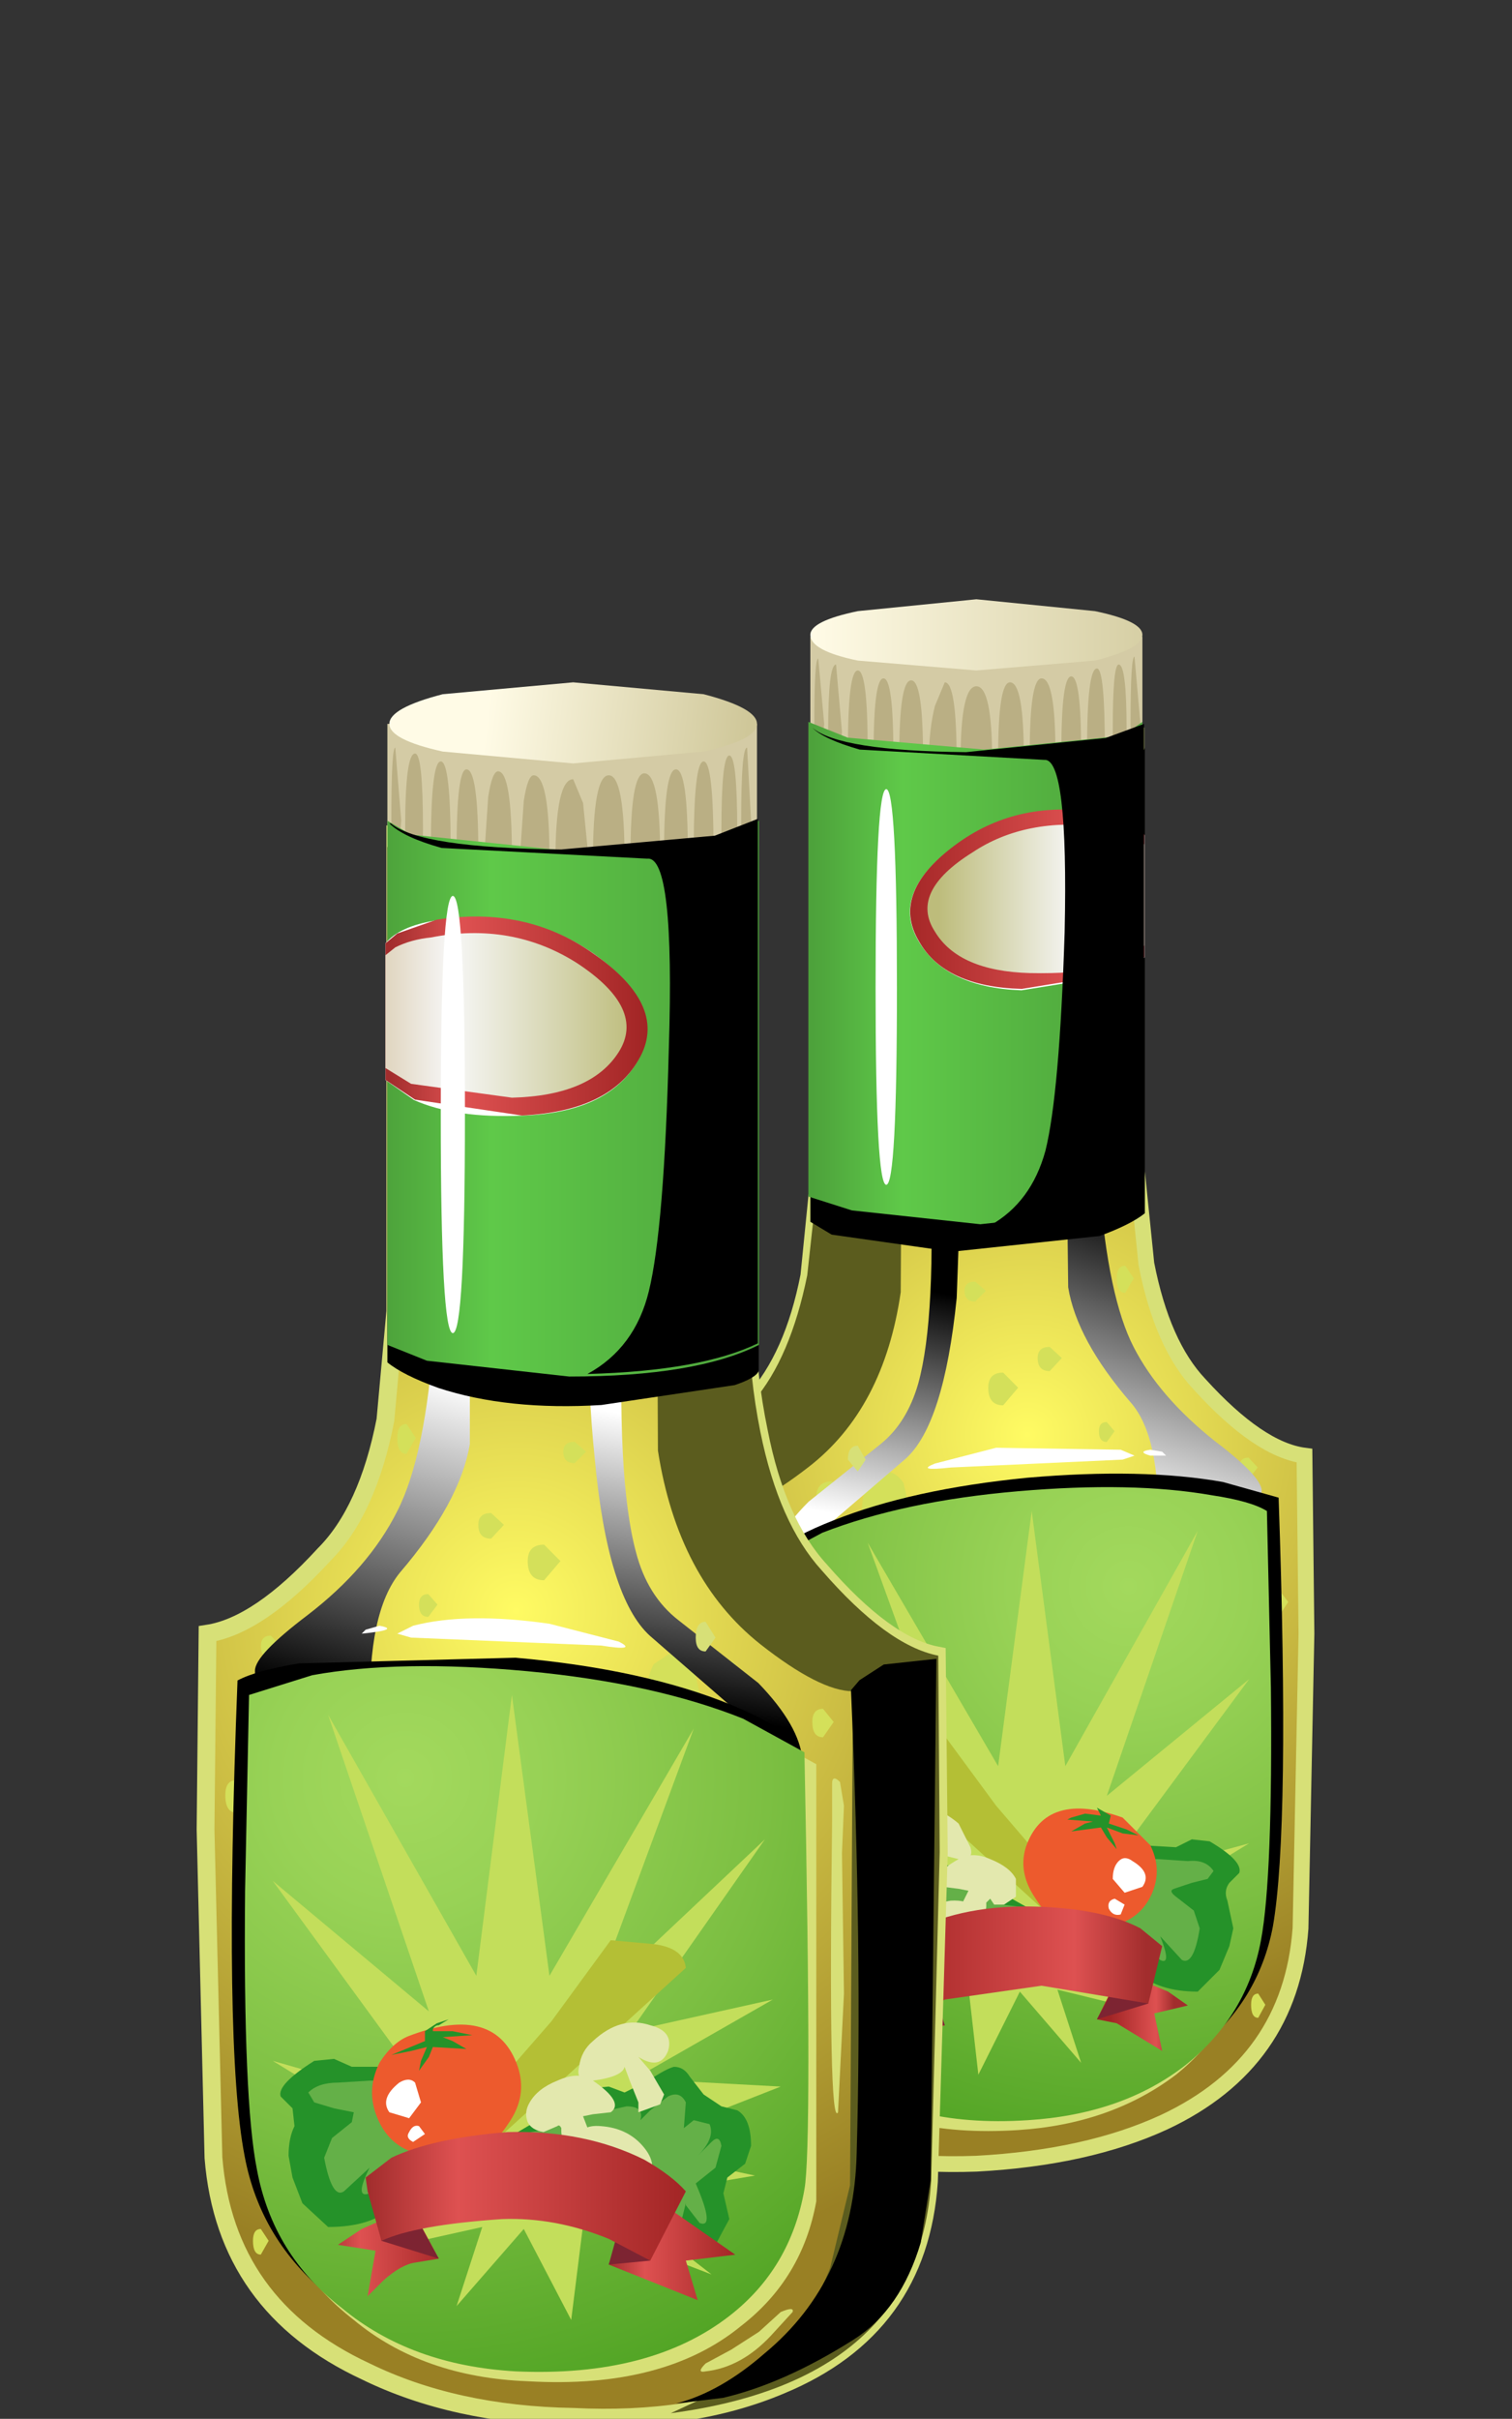 <?xml version="1.0" encoding="UTF-8" standalone="no"?>
<svg xmlns:xlink="http://www.w3.org/1999/xlink" height="61.15px" width="38.25px" xmlns="http://www.w3.org/2000/svg">
  <rect width="100%" height="100%" fill="#333333" stroke="none"/>
  <g transform="matrix(1.0, 0.0, 0.0, 1.0, 0.0, 0.0)">
    <use height="50.1" transform="matrix(0.72, 0.0, 0.0, 0.72, 16.35, 18.6)" width="23.2" xlink:href="#sprite0"/>
    <use height="1.15" transform="matrix(0.72, 0.0, 0.0, 0.72, 25.0, 34.7)" width="1.05" xlink:href="#sprite1"/>
    <use height="0.85" transform="matrix(0.72, 0.0, 0.0, 0.72, 26.25, 34.05)" width="0.85" xlink:href="#sprite2"/>
    <use height="0.7" transform="matrix(0.72, 0.0, 0.0, 0.72, 24.4, 32.4)" width="0.75" xlink:href="#sprite3"/>
    <use height="0.95" transform="matrix(0.72, 0.0, 0.0, 0.72, 21.2, 32.55)" width="0.8" xlink:href="#sprite4"/>
    <use height="0.75" transform="matrix(0.72, 0.0, 0.0, 0.72, 20.6, 33.7)" width="0.65" xlink:href="#sprite5"/>
    <use height="0.7" transform="matrix(0.72, 0.0, 0.0, 0.72, 27.8, 35.95)" width="0.55" xlink:href="#sprite6"/>
    <use height="0.95" transform="matrix(0.72, 0.0, 0.0, 0.72, 28.25, 32.0)" width="0.6" xlink:href="#sprite7"/>
    <use height="0.75" transform="matrix(0.72, 0.0, 0.0, 0.72, 31.35, 36.85)" width="0.65" xlink:href="#sprite8"/>
    <use height="0.9" transform="matrix(0.72, 0.0, 0.0, 0.72, 18.75, 38.55)" width="0.7" xlink:href="#sprite9"/>
    <use height="0.9" transform="matrix(0.72, 0.0, 0.0, 0.72, 17.25, 41.0)" width="0.5" xlink:href="#sprite10"/>
    <use height="0.6" transform="matrix(0.72, 0.0, 0.0, 0.72, 16.75, 39.55)" width="0.25" xlink:href="#sprite11"/>
    <use height="0.9" transform="matrix(0.72, 0.0, 0.0, 0.72, 16.85, 46.05)" width="0.4" xlink:href="#sprite12"/>
    <use height="1.15" transform="matrix(0.72, 0.0, 0.0, 0.72, 17.35, 48.5)" width="0.55" xlink:href="#sprite13"/>
    <use height="0.85" transform="matrix(0.72, 0.0, 0.0, 0.72, 31.65, 50.4)" width="0.5" xlink:href="#sprite14"/>
    <use height="1.05" transform="matrix(0.72, 0.0, 0.0, 0.72, 32.05, 40.15)" width="0.75" xlink:href="#sprite15"/>
    <use height="2.9" transform="matrix(0.72, 0.0, 0.0, 0.72, 21.8, 37.2)" width="1.7" xlink:href="#sprite16"/>
    <use height="1.25" transform="matrix(0.72, 0.0, 0.0, 0.72, 20.65, 37.45)" width="1.1" xlink:href="#sprite17"/>
    <use height="36.5" transform="matrix(1.0, 0.0, 0.0, 1.0, 16.15, 18.4)" width="17.1" xlink:href="#shape3"/>
    <use height="49.7" transform="matrix(0.72, 0.0, 0.0, 0.72, 16.35, 18.8)" width="9.05" xlink:href="#sprite18"/>
    <use height="16.0" transform="matrix(1.0, 0.0, 0.0, 1.0, 19.1, 37.85)" width="12.8" xlink:href="#shape5"/>
    <use height="17.5" transform="matrix(0.72, 0.0, 0.0, 0.72, 26.986, 28.15)" width="6.85" xlink:href="#sprite20"/>
    <use height="16.3" transform="matrix(0.72, 0.0, 0.0, 0.72, 19.45, 29.25)" width="6.75" xlink:href="#sprite21"/>
    <use height="22.35" transform="matrix(0.72, 0.0, 0.0, 0.72, 19.564, 37.25)" width="17.9" xlink:href="#sprite22"/>
    <use height="17.05" transform="matrix(1.0, 0.0, 0.0, 1.0, 19.35, 36.55)" width="12.8" xlink:href="#shape9"/>
    <use height="23.65" transform="matrix(0.72, 0.0, 0.0, 0.72, 16.4, 37.364)" width="8.25" xlink:href="#sprite23"/>
    <use height="38.5" transform="matrix(1.0, 0.0, 0.0, 1.0, 18.5, 15.15)" width="13.1" xlink:href="#shape11"/>
    <use height="17.75" transform="matrix(0.72, 0.0, 0.0, 0.72, 20.5, 18.9)" width="11.75" xlink:href="#sprite24"/>
    <use height="12.7" transform="matrix(1.0, 0.0, 0.0, 1.0, 20.45, 18.25)" width="8.45" xlink:href="#shape13"/>
    <use height="6.3" transform="matrix(0.72, 0.0, 0.0, 0.72, 23.014, 20.5)" width="8.25" xlink:href="#sprite25"/>
    <use height="4.55" transform="matrix(1.0, 0.0, 0.0, 1.0, 22.95, 20.45)" width="6.0" xlink:href="#shape15"/>
    <use height="13.9" transform="matrix(0.72, 0.0, 0.0, 0.72, 22.15, 19.95)" width="0.75" xlink:href="#sprite26"/>
    <use height="17.6" transform="matrix(0.72, 0.0, 0.0, 0.72, 20.55, 18.3)" width="11.65" xlink:href="#sprite27"/>
    <use height="55.6" transform="matrix(0.72, 0.0, 0.0, 0.72, 5.2, 21.1)" width="25.75" xlink:href="#sprite29"/>
    <use height="1.25" transform="matrix(0.72, 0.0, 0.0, 0.72, 13.35, 39.05)" width="1.15" xlink:href="#sprite30"/>
    <use height="0.9" transform="matrix(0.72, 0.0, 0.0, 0.72, 12.1, 38.25)" width="0.9" xlink:href="#sprite31"/>
    <use height="0.75" transform="matrix(0.72, 0.0, 0.0, 0.72, 14.25, 36.45)" width="0.8" xlink:href="#sprite32"/>
    <use height="1.1" transform="matrix(0.72, 0.0, 0.0, 0.72, 17.8, 36.5)" width="0.85" xlink:href="#sprite33"/>
    <use height="0.8" transform="matrix(0.72, 0.0, 0.0, 0.72, 18.5, 37.8)" width="0.75" xlink:href="#sprite34"/>
    <use height="0.8" transform="matrix(0.72, 0.0, 0.0, 0.72, 10.6, 40.3)" width="0.65" xlink:href="#sprite35"/>
    <use height="1.05" transform="matrix(0.72, 0.0, 0.0, 0.72, 10.05, 36.0)" width="0.65" xlink:href="#sprite36"/>
    <use height="0.8" transform="matrix(0.72, 0.0, 0.0, 0.72, 6.6, 41.35)" width="0.7" xlink:href="#sprite37"/>
    <use height="1.0" transform="matrix(0.72, 0.0, 0.0, 0.72, 20.55, 43.2)" width="0.75" xlink:href="#sprite38"/>
    <use height="0.95" transform="matrix(0.72, 0.0, 0.0, 0.72, 22.4, 46.0)" width="0.5" xlink:href="#sprite39"/>
    <use height="0.65" transform="matrix(0.72, 0.0, 0.0, 0.72, 23.1, 44.3)" width="0.3" xlink:href="#sprite40"/>
    <use height="1.05" transform="matrix(0.72, 0.0, 0.0, 0.72, 22.9, 51.5)" width="0.45" xlink:href="#sprite41"/>
    <use height="1.25" transform="matrix(0.72, 0.0, 0.0, 0.72, 22.25, 54.25)" width="0.65" xlink:href="#sprite42"/>
    <use height="0.9" transform="matrix(0.72, 0.0, 0.0, 0.72, 6.4, 56.35)" width="0.55" xlink:href="#sprite43"/>
    <use height="1.15" transform="matrix(0.72, 0.0, 0.0, 0.72, 5.7, 45.0)" width="0.8" xlink:href="#sprite44"/>
    <use height="3.2" transform="matrix(0.72, 0.0, 0.0, 0.72, 16.35, 41.75)" width="1.9" xlink:href="#sprite45"/>
    <use height="1.4" transform="matrix(0.72, 0.0, 0.0, 0.72, 18.1, 42.0)" width="1.2" xlink:href="#sprite46"/>
    <use height="40.4" transform="matrix(1.0, 0.0, 0.0, 1.0, 5.0, 20.9)" width="18.95" xlink:href="#shape20"/>
    <use height="55.15" transform="matrix(0.72, 0.0, 0.0, 0.72, 16.572, 21.3)" width="10.0" xlink:href="#sprite47"/>
    <use height="17.8" transform="matrix(1.0, 0.0, 0.0, 1.0, 6.5, 42.4)" width="14.2" xlink:href="#shape22"/>
    <use height="19.45" transform="matrix(0.72, 0.0, 0.0, 0.72, 6.45, 31.65)" width="7.55" xlink:href="#sprite49"/>
    <use height="18.05" transform="matrix(0.72, 0.0, 0.0, 0.72, 14.9, 32.9)" width="7.5" xlink:href="#sprite50"/>
    <use height="24.75" transform="matrix(0.72, 0.0, 0.0, 0.72, 5.864, 41.8)" width="19.85" xlink:href="#sprite51"/>
    <use height="18.95" transform="matrix(1.0, 0.0, 0.0, 1.0, 6.2, 41.0)" width="14.25" xlink:href="#shape26"/>
    <use height="26.2" transform="matrix(0.72, 0.0, 0.0, 0.72, 17.1, 41.9)" width="9.15" xlink:href="#sprite52"/>
    <use height="42.7" transform="matrix(1.0, 0.0, 0.0, 1.0, 6.9, 17.25)" width="14.45" xlink:href="#shape28"/>
    <use height="19.65" transform="matrix(0.72, 0.0, 0.0, 0.72, 9.8, 21.4)" width="13.05" xlink:href="#sprite53"/>
    <use height="14.05" transform="matrix(1.0, 0.0, 0.0, 1.0, 9.8, 20.75)" width="9.4" xlink:href="#shape30"/>
    <use height="6.95" transform="matrix(0.72, 0.0, 0.0, 0.72, 9.75, 23.2)" width="9.15" xlink:href="#sprite54"/>
    <use height="5.05" transform="matrix(1.0, 0.0, 0.0, 1.0, 9.75, 23.15)" width="6.65" xlink:href="#shape32"/>
    <use height="15.35" transform="matrix(0.72, 0.0, 0.0, 0.72, 11.15, 22.65)" width="0.85" xlink:href="#sprite55"/>
    <use height="19.5" transform="matrix(0.72, 0.0, 0.0, 0.72, 9.85, 20.7)" width="12.95" xlink:href="#sprite56"/>
  </g>
  <defs>
    <g id="sprite0" transform="matrix(1.0, 0.0, 0.0, 1.0, 0.0, 0.0)">
      <use height="50.1" transform="matrix(1.0, 0.0, 0.0, 1.0, 0.0, 0.0)" width="23.2" xlink:href="#shape0"/>
    </g>
    <g id="shape0" transform="matrix(1.0, 0.0, 0.0, 1.0, 0.0, 0.0)">
      <path d="M6.05 15.45 L6.05 0.35 17.2 0.0 17.2 15.1 Q17.2 16.8 17.55 18.55 18.15 21.4 19.45 22.8 21.55 25.05 23.15 25.25 L23.2 31.5 22.95 41.9 Q22.65 46.6 18.2 48.7 15.5 49.95 11.6 50.1 7.8 50.25 5.05 49.1 0.6 47.25 0.25 42.6 0.0 39.15 0.0 32.2 L0.05 26.0 Q1.7 25.65 3.75 23.3 5.1 21.8 5.7 18.95 L6.05 15.45" fill="url(#gradient0)" fill-rule="evenodd" stroke="none"/>
    </g>
    <radialGradient cx="0" cy="0" gradientTransform="matrix(-0.026, 0.0, 0.0, -0.026, 13.4, 24.55)" gradientUnits="userSpaceOnUse" id="gradient0" r="819.2" spreadMethod="pad">
      <stop offset="0.0" stop-color="#fffb63"/>
      <stop offset="1.0" stop-color="#998024"/>
    </radialGradient>
    <g id="sprite1" transform="matrix(1.0, 0.0, 0.0, 1.0, 0.0, 0.0)">
      <use height="0.65" transform="matrix(3.5, 0.0, 0.0, 1.769, 0.0, 0.0)" width="0.3" xlink:href="#shape1"/>
    </g>
    <g id="shape1" transform="matrix(1.0, 0.0, 0.0, 1.0, 0.0, 0.0)">
      <path d="M0.3 0.3 L0.15 0.65 Q0.0 0.65 0.0 0.3 0.0 0.0 0.15 0.0 L0.3 0.3" fill="#d4e05a" fill-rule="evenodd" stroke="none"/>
    </g>
    <g id="sprite2" transform="matrix(1.0, 0.0, 0.0, 1.0, 0.0, 0.0)">
      <use height="0.65" transform="matrix(2.833, 0.0, 0.0, 1.308, 0.0, 0.0)" width="0.3" xlink:href="#shape1"/>
    </g>
    <g id="sprite3" transform="matrix(1.0, 0.0, 0.0, 1.0, 0.0, 0.0)">
      <use height="0.65" transform="matrix(2.5, 0.0, 0.0, 1.077, 0.0, 0.0)" width="0.3" xlink:href="#shape1"/>
    </g>
    <g id="sprite4" transform="matrix(1.0, 0.0, 0.0, 1.0, 0.0, 0.0)">
      <use height="0.65" transform="matrix(2.667, 0.0, 0.0, 1.462, 0.0, 0.0)" width="0.3" xlink:href="#shape1"/>
    </g>
    <g id="sprite5" transform="matrix(1.0, 0.0, 0.0, 1.0, 0.0, 0.0)">
      <use height="0.65" transform="matrix(2.167, 0.0, 0.0, 1.154, 0.0, 0.0)" width="0.3" xlink:href="#shape1"/>
    </g>
    <g id="sprite6" transform="matrix(1.0, 0.0, 0.0, 1.0, 0.0, 0.0)">
      <use height="0.65" transform="matrix(1.833, 0.0, 0.0, 1.077, 0.0, 0.0)" width="0.3" xlink:href="#shape1"/>
    </g>
    <g id="sprite7" transform="matrix(1.0, 0.0, 0.0, 1.0, 0.0, 0.0)">
      <use height="0.65" transform="matrix(2.0, 0.0, 0.0, 1.462, 0.0, 0.0)" width="0.3" xlink:href="#shape1"/>
    </g>
    <g id="sprite8" transform="matrix(1.0, 0.0, 0.0, 1.0, 0.0, 0.0)">
      <use height="0.65" transform="matrix(2.167, 0.0, 0.0, 1.154, 0.0, 0.0)" width="0.3" xlink:href="#shape1"/>
    </g>
    <g id="sprite9" transform="matrix(1.0, 0.0, 0.0, 1.0, 0.0, 0.0)">
      <use height="0.65" transform="matrix(2.333, 0.0, 0.0, 1.385, 0.0, 0.0)" width="0.3" xlink:href="#shape1"/>
    </g>
    <g id="sprite10" transform="matrix(1.0, 0.0, 0.0, 1.0, 0.0, 0.0)">
      <use height="0.65" transform="matrix(1.667, 0.0, 0.0, 1.385, 0.0, 0.0)" width="0.3" xlink:href="#shape1"/>
    </g>
    <g id="sprite11" transform="matrix(1.0, 0.0, 0.0, 1.0, 0.0, 0.0)">
      <use height="0.65" transform="matrix(0.833, 0.0, 0.0, 0.923, 0.0, 0.0)" width="0.3" xlink:href="#shape1"/>
    </g>
    <g id="sprite12" transform="matrix(1.0, 0.0, 0.0, 1.0, 0.0, 0.0)">
      <use height="0.65" transform="matrix(1.333, 0.0, 0.0, 1.385, 0.0, 0.0)" width="0.3" xlink:href="#shape1"/>
    </g>
    <g id="sprite13" transform="matrix(1.0, 0.0, 0.0, 1.0, 0.0, 0.0)">
      <use height="0.65" transform="matrix(1.833, 0.0, 0.0, 1.769, 0.0, 0.0)" width="0.3" xlink:href="#shape1"/>
    </g>
    <g id="sprite14" transform="matrix(1.0, 0.0, 0.0, 1.0, 0.0, 0.0)">
      <use height="0.65" transform="matrix(1.667, 0.0, 0.0, 1.308, 0.0, 0.0)" width="0.3" xlink:href="#shape1"/>
    </g>
    <g id="sprite15" transform="matrix(1.0, 0.0, 0.0, 1.0, 0.0, 0.0)">
      <use height="0.65" transform="matrix(2.5, 0.0, 0.0, 1.615, 0.0, 0.0)" width="0.3" xlink:href="#shape1"/>
    </g>
    <g id="sprite16" transform="matrix(1.0, 0.0, 0.0, 1.0, 0.0, 0.0)">
      <use height="3.2" transform="matrix(0.919, 0.0, 0.0, 0.906, 0.0, 0.0)" width="1.85" xlink:href="#shape2"/>
    </g>
    <g id="shape2" transform="matrix(1.0, 0.0, 0.0, 1.0, 0.0, 0.0)">
      <path d="M1.85 1.6 L1.6 2.75 0.9 3.2 0.25 2.75 0.0 1.6 Q0.0 0.95 0.25 0.45 L0.9 0.0 Q1.3 0.0 1.6 0.45 L1.85 1.6" fill="#d4e05a" fill-rule="evenodd" stroke="none"/>
    </g>
    <g id="sprite17" transform="matrix(1.0, 0.0, 0.0, 1.0, 0.0, 0.0)">
      <use height="0.65" transform="matrix(3.667, 0.0, 0.0, 1.923, 0.0, 0.0)" width="0.3" xlink:href="#shape1"/>
    </g>
    <g id="shape3" transform="matrix(1.0, 0.0, 0.0, 1.0, -16.15, -18.4)">
      <path d="M28.75 18.6 L28.75 29.5 29.0 31.95 Q29.4 34.0 30.35 35.0 31.85 36.65 33.0 36.8 L33.05 41.3 32.9 48.75 Q32.65 52.15 29.45 53.65 27.5 54.55 24.7 54.7 21.95 54.8 20.0 53.95 16.8 52.65 16.55 49.3 L16.35 41.8 16.4 37.35 Q17.6 37.05 19.05 35.4 20.05 34.3 20.45 32.25 L20.7 29.75 20.7 18.85 28.75 18.6 Z" fill="none" stroke="#d7e077" stroke-linecap="butt" stroke-linejoin="miter" stroke-width="0.4"/>
    </g>
    <g id="sprite18" transform="matrix(1.0, 0.0, 0.0, 1.0, 0.0, 0.0)">
      <use height="49.7" transform="matrix(1.0, 0.0, 0.0, 1.0, 0.0, 0.0)" width="9.05" xlink:href="#sprite19"/>
    </g>
    <g id="sprite19" transform="matrix(1.0, 0.0, 0.0, 1.0, 0.0, 0.0)">
      <use height="46.2" transform="matrix(1.077, 0.0, 0.0, 1.076, 0.0, 0.0)" width="8.4" xlink:href="#shape4"/>
    </g>
    <g id="shape4" transform="matrix(1.0, 0.0, 0.0, 1.0, 0.0, 0.0)">
      <path d="M8.4 0.0 L8.3 17.9 Q7.75 21.7 5.3 23.6 3.5 25.0 2.55 25.0 L2.65 39.5 3.25 41.95 Q4.3 44.6 6.75 45.65 L7.95 46.2 Q0.65 45.3 0.25 39.35 0.0 36.15 0.0 29.7 L0.05 23.95 Q1.55 23.65 3.5 21.45 4.7 20.05 5.25 17.35 L5.6 14.15 5.6 0.1 8.4 0.0" fill="#5b5c1e" fill-rule="evenodd" stroke="none"/>
    </g>
    <g id="shape5" transform="matrix(1.0, 0.0, 0.0, 1.0, -22.15, -37.85)">
      <path d="M34.9 38.45 L34.95 42.9 Q35.0 47.7 34.7 49.3 34.35 51.2 32.8 52.45 31.15 53.7 28.8 53.85 25.7 54.05 23.95 52.65 22.55 51.5 22.2 49.75 22.1 49.15 22.15 44.4 L22.2 39.8 23.6 39.05 Q25.6 38.2 28.55 37.95 31.45 37.7 33.45 38.05 L34.9 38.45" fill="#d7e077" fill-rule="evenodd" stroke="none"/>
    </g>
    <g id="sprite20" transform="matrix(1.0, 0.0, 0.0, 1.0, -0.05, 0.0)">
      <use height="17.5" transform="matrix(1.0, 0.0, 0.0, 1.0, 0.05, 0.0)" width="6.85" xlink:href="#shape6"/>
    </g>
    <g id="shape6" transform="matrix(1.0, 0.0, 0.0, 1.0, -0.05, 0.0)">
      <path d="M1.2 2.55 Q1.5 6.45 2.4 8.2 3.3 9.95 5.25 11.5 6.9 12.75 6.9 13.25 L6.45 16.35 2.95 17.5 3.25 14.55 Q3.35 11.35 2.3 10.15 0.4 7.95 0.1 6.1 L0.05 1.55 Q0.05 -0.95 0.65 0.55 L1.2 2.55" fill="url(#gradient1)" fill-rule="evenodd" stroke="none"/>
    </g>
    <linearGradient gradientTransform="matrix(0.002, -0.006, 0.006, 0.002, 3.3, 8.9)" gradientUnits="userSpaceOnUse" id="gradient1" spreadMethod="pad" x1="-819.2" x2="819.2">
      <stop offset="0.0" stop-color="#ffffff"/>
      <stop offset="1.0" stop-color="#000000"/>
    </linearGradient>
    <g id="sprite21" transform="matrix(1.0, 0.0, 0.0, 1.0, 0.0, 0.0)">
      <use height="16.3" transform="matrix(1.0, 0.0, 0.0, 1.0, 0.0, 0.0)" width="6.75" xlink:href="#shape7"/>
    </g>
    <g id="shape7" transform="matrix(1.0, 0.0, 0.0, 1.0, 0.0, 0.0)">
      <path d="M6.75 0.75 L6.6 4.95 Q6.15 9.4 4.8 10.6 L2.0 13.0 Q0.85 14.1 0.85 14.9 0.85 16.2 0.1 16.3 L0.2 15.35 Q-0.05 15.1 0.0 14.55 0.05 13.45 1.4 12.1 L3.9 10.1 Q4.85 9.35 5.25 7.95 5.9 5.6 5.65 0.0 L6.75 0.75" fill="url(#gradient2)" fill-rule="evenodd" stroke="none"/>
    </g>
    <linearGradient gradientTransform="matrix(0.001, -0.005, 0.005, 0.001, 3.4, 8.5)" gradientUnits="userSpaceOnUse" id="gradient2" spreadMethod="pad" x1="-819.2" x2="819.2">
      <stop offset="0.0" stop-color="#ffffff"/>
      <stop offset="1.0" stop-color="#000000"/>
    </linearGradient>
    <g id="sprite22" transform="matrix(1.0, 0.0, 0.0, 1.0, 0.05, 0.0)">
      <use height="22.35" transform="matrix(1.003, 0.0, 0.0, 1.0, -0.05, 0.0)" width="17.85" xlink:href="#shape8"/>
    </g>
    <g id="shape8" transform="matrix(1.0, 0.0, 0.0, 1.0, 0.0, 0.0)">
      <path d="M15.75 0.3 L17.7 0.85 Q18.1 12.45 17.5 15.9 17.0 18.55 14.8 20.3 12.55 22.1 9.25 22.3 4.95 22.55 2.5 20.55 0.6 19.0 0.15 16.55 -0.1 15.2 0.15 2.7 0.7 2.2 2.1 1.65 4.85 0.55 8.9 0.15 12.95 -0.2 15.75 0.3" fill="#000000" fill-rule="evenodd" stroke="none"/>
    </g>
    <g id="shape9" transform="matrix(1.0, 0.0, 0.0, 1.0, -19.35, -36.55)">
      <path d="M32.05 38.2 L32.15 42.65 Q32.2 47.45 31.9 49.05 31.55 50.95 30.0 52.2 28.4 53.45 26.0 53.6 22.9 53.8 21.15 52.35 19.75 51.25 19.4 49.5 19.3 48.9 19.35 44.15 L19.4 39.5 20.8 38.75 Q22.85 37.95 25.75 37.7 28.65 37.45 30.65 37.8 31.65 37.95 32.05 38.2" fill="url(#gradient3)" fill-rule="evenodd" stroke="none"/>
      <path d="M21.45 36.9 Q21.45 36.55 21.7 36.55 L21.9 36.9 21.7 37.2 21.45 36.9" fill="#d7e077" fill-rule="evenodd" stroke="none"/>
    </g>
    <radialGradient cx="0" cy="0" gradientTransform="matrix(-0.02, 0.0, 0.0, -0.02, 28.55, 40.1)" gradientUnits="userSpaceOnUse" id="gradient3" r="819.2" spreadMethod="pad">
      <stop offset="0.0" stop-color="#a3d95d"/>
      <stop offset="0.184" stop-color="#98d256"/>
      <stop offset="0.51" stop-color="#7cbf42"/>
      <stop offset="0.929" stop-color="#4ea222"/>
      <stop offset="1.0" stop-color="#459c1c"/>
    </radialGradient>
    <g id="sprite23" transform="matrix(1.0, 0.0, 0.0, 1.0, 0.0, 0.05)">
      <use height="23.65" transform="matrix(1.0, 0.0, 0.0, 1.0, 0.0, -0.05)" width="8.25" xlink:href="#shape10"/>
    </g>
    <g id="shape10" transform="matrix(1.0, 0.0, 0.0, 1.0, 0.0, 0.05)">
      <path d="M1.65 0.2 Q2.35 0.5 2.7 1.05 2.35 9.3 2.5 15.7 2.6 19.65 5.45 22.05 6.85 23.2 8.25 23.6 L6.75 23.45 Q4.8 23.0 2.6 21.6 1.15 20.65 0.5 18.5 L0.2 16.5 0.0 0.0 1.65 0.2" fill="#000000" fill-rule="evenodd" stroke="none"/>
    </g>
    <g id="shape11" transform="matrix(1.0, 0.0, 0.0, 1.0, -18.5, -15.15)">
      <path d="M28.4 36.9 L24.05 37.1 Q23.15 37.2 23.65 37.0 L25.2 36.6 28.35 36.65 28.7 36.8 28.4 36.9" fill="#ffffff" fill-rule="evenodd" stroke="none"/>
      <path d="M29.1 36.65 L29.4 36.7 29.5 36.8 29.1 36.8 Q28.75 36.7 29.1 36.65" fill="#ffffff" fill-rule="evenodd" stroke="none"/>
      <path d="M18.6 40.2 Q18.75 40.05 18.8 40.25 L18.8 41.1 Q18.9 48.15 18.65 47.75 18.5 47.5 18.5 41.85 L18.5 40.75 18.6 40.2" fill="#d7e077" fill-rule="evenodd" stroke="none"/>
      <path d="M19.95 52.25 L20.45 52.7 21.05 53.15 Q21.45 53.25 21.7 53.45 21.9 53.65 21.65 53.65 20.85 53.55 20.15 52.8 L19.75 52.25 19.95 52.25" fill="#d7e077" fill-rule="evenodd" stroke="none"/>
      <path d="M23.75 49.7 L20.55 49.15 23.5 48.5 19.95 47.1 23.3 46.95 20.15 45.15 23.35 45.85 20.3 41.5 24.2 45.2 21.95 39.0 25.25 44.65 26.1 38.2 26.95 44.65 30.3 38.7 28.0 45.4 31.6 42.45 27.75 47.65 31.6 46.6 27.6 49.05 30.8 49.5 27.5 49.7 29.2 50.9 26.75 50.3 27.35 52.15 25.8 50.35 24.75 52.45 24.5 50.25 21.55 51.45 23.75 49.7" fill="#c3de5b" fill-rule="evenodd" stroke="none"/>
      <path d="M26.45 48.25 L26.8 47.8 27.5 47.35 28.1 47.4 28.5 47.25 28.6 46.85 Q28.65 46.7 28.9 46.65 L29.75 46.7 30.15 46.5 30.6 46.55 Q31.45 47.05 31.35 47.35 L31.1 47.6 Q30.95 47.8 31.05 48.05 L31.2 48.75 31.1 49.2 30.85 49.8 30.3 50.35 Q29.3 50.35 28.75 49.85 28.05 49.0 27.5 49.0 L26.75 49.05 26.25 48.9 Q25.95 48.75 26.45 48.25" fill="#259229" fill-rule="evenodd" stroke="none"/>
      <path d="M23.0 46.95 L23.5 47.25 23.9 47.15 24.3 47.2 25.15 47.75 25.95 48.2 26.35 48.45 26.45 48.7 Q26.1 49.2 25.55 49.15 L25.05 49.0 Q24.85 48.95 24.5 49.15 L23.85 49.45 23.35 49.65 22.85 50.05 22.45 50.45 22.25 50.85 21.95 50.95 21.45 50.75 21.15 50.2 21.25 49.55 21.15 49.25 Q20.65 48.8 20.65 48.5 20.65 47.85 20.95 47.7 L21.3 47.6 21.7 47.3 22.05 46.9 22.35 46.7 23.0 46.95" fill="#259229" fill-rule="evenodd" stroke="none"/>
      <path d="M22.15 47.5 Q22.2 47.25 22.5 47.35 L22.95 47.7 23.15 47.85 23.15 47.75 Q23.25 47.6 23.5 47.6 23.8 47.6 23.9 47.75 L23.9 47.65 24.1 47.5 Q24.4 47.45 24.5 47.75 L24.85 47.9 24.95 47.9 25.35 48.15 26.6 48.3 26.95 48.25 27.5 47.9 Q28.6 47.45 28.75 47.25 L29.0 47.0 29.3 47.0 30.05 47.05 Q30.5 47.0 30.7 47.3 L30.55 47.5 30.15 47.6 29.7 47.75 Q29.55 47.8 29.75 47.95 L30.2 48.3 30.35 48.75 Q30.2 49.7 29.9 49.55 L29.35 48.95 Q29.65 49.7 29.35 49.55 L29.0 49.25 28.9 49.0 28.75 49.15 28.4 48.9 28.25 48.65 Q28.35 49.0 28.0 48.85 L27.7 48.65 27.45 48.5 26.7 48.75 25.65 48.65 24.6 48.8 24.25 48.75 24.45 48.6 24.75 48.5 Q24.65 48.5 24.25 48.65 L23.7 49.1 Q23.2 49.65 23.2 49.4 L23.3 48.95 23.0 49.2 22.6 49.65 Q22.35 50.45 22.2 50.15 L22.2 49.8 21.8 50.25 Q21.45 50.35 21.95 49.4 L21.45 48.95 21.3 48.5 Q21.3 48.25 21.5 48.4 L21.85 48.75 Q21.45 48.35 21.6 48.0 21.7 47.75 21.95 47.9 L22.2 48.05 Q22.0 47.85 22.15 47.5" fill="#64b048" fill-rule="evenodd" stroke="none"/>
      <path d="M25.2 45.65 L27.0 47.75 Q28.2 48.85 29.1 49.4 29.15 49.75 28.7 49.9 L28.15 49.85 28.0 49.75 22.15 44.4 22.25 44.2 22.85 43.9 23.8 43.75 25.2 45.65" fill="#b4bf35" fill-rule="evenodd" stroke="none"/>
      <path d="M28.4 45.95 L29.1 46.65 Q29.4 47.25 29.15 47.85 28.7 48.9 27.2 48.7 26.6 48.65 26.2 48.0 25.75 47.35 25.95 46.7 26.45 45.25 28.4 45.95" fill="#ed5a2d" fill-rule="evenodd" stroke="none"/>
      <path d="M27.5 45.6 L27.75 45.7 28.1 45.9 28.05 46.1 28.5 46.25 28.8 46.4 28.4 46.35 28.0 46.2 28.2 46.6 28.25 46.75 28.0 46.45 27.85 46.2 27.1 46.3 27.45 46.1 27.65 46.05 27.0 46.0 27.1 45.95 27.45 45.85 27.85 45.9 27.75 45.7 27.5 45.6" fill="#259229" fill-rule="evenodd" stroke="none"/>
      <path d="M28.65 47.05 Q29.15 47.35 28.9 47.7 L28.45 47.85 28.15 47.5 Q28.15 47.2 28.3 47.05 28.45 46.9 28.65 47.05" fill="#ffffff" fill-rule="evenodd" stroke="none"/>
      <path d="M28.2 48.0 L28.45 48.15 28.35 48.4 Q28.15 48.45 28.05 48.25 28.0 48.05 28.2 48.0" fill="#ffffff" fill-rule="evenodd" stroke="none"/>
      <path d="M25.7 47.5 L25.7 47.95 25.4 48.15 25.15 48.15 25.05 48.0 24.95 48.1 24.95 48.2 24.9 48.65 24.6 48.7 24.25 48.55 24.2 48.4 24.5 47.8 24.25 47.75 23.85 47.7 Q23.45 47.45 24.25 47.0 24.6 46.8 25.05 47.0 25.55 47.2 25.7 47.5" fill="#e3e8ae" fill-rule="evenodd" stroke="none"/>
      <path d="M22.95 45.7 Q23.6 45.55 24.25 46.1 L24.55 46.7 Q24.65 47.05 24.25 47.0 L23.65 46.85 23.5 46.7 23.2 47.5 23.2 47.75 Q22.85 47.75 22.75 47.55 L22.6 47.35 22.9 46.8 23.2 46.45 Q22.75 46.75 22.5 46.3 22.35 45.9 22.95 45.7" fill="#e3e8ae" fill-rule="evenodd" stroke="none"/>
      <path d="M23.05 49.35 Q22.75 49.0 23.1 48.55 23.45 48.15 24.05 48.05 24.9 48.0 24.55 48.8 L24.4 48.95 24.5 49.1 25.05 49.55 24.9 49.7 24.55 50.0 24.35 49.8 23.8 49.5 Q23.5 49.8 23.05 49.35" fill="#e3e8ae" fill-rule="evenodd" stroke="none"/>
      <path d="M30.05 50.7 L29.2 50.9 29.4 51.85 28.25 51.15 27.75 51.05 28.35 49.85 29.55 50.35 30.05 50.7" fill="url(#gradient4)" fill-rule="evenodd" stroke="none"/>
      <path d="M23.5 50.15 L23.9 51.2 22.45 51.75 21.85 52.0 22.15 51.1 21.0 50.95 Q21.95 50.2 22.45 49.95 22.8 49.8 23.2 49.95 L23.5 50.15" fill="url(#gradient5)" fill-rule="evenodd" stroke="none"/>
      <path d="M29.05 50.65 L27.75 51.05 28.25 50.15 29.05 50.55 29.05 50.65" fill="#7d2432" fill-rule="evenodd" stroke="none"/>
      <path d="M23.65 50.4 L23.9 51.2 22.95 51.1 23.0 50.45 23.65 50.4" fill="#7d2432" fill-rule="evenodd" stroke="none"/>
      <path d="M29.4 49.2 L29.05 50.65 26.35 50.2 23.9 50.55 22.95 51.1 22.15 49.55 23.1 48.8 Q24.4 48.15 26.2 48.2 27.9 48.25 28.85 48.75 L29.4 49.2" fill="url(#gradient6)" fill-rule="evenodd" stroke="none"/>
      <path d="M20.5 16.1 L28.9 16.1 28.9 20.1 20.5 20.05 20.5 16.1" fill="#d4cba5" fill-rule="evenodd" stroke="none"/>
      <path d="M20.5 16.05 Q20.5 15.7 21.7 15.45 L24.7 15.15 27.7 15.45 Q28.9 15.7 28.9 16.05 28.9 16.4 27.7 16.7 L24.7 16.95 21.7 16.7 Q20.5 16.45 20.5 16.05" fill="url(#gradient7)" fill-rule="evenodd" stroke="none"/>
      <path d="M28.6 18.3 Q28.6 16.6 28.7 16.6 L28.85 18.3 28.7 19.95 28.6 18.3" fill="#baaf84" fill-rule="evenodd" stroke="none"/>
      <path d="M28.5 18.45 Q28.5 20.15 28.3 20.15 28.15 20.15 28.15 18.45 28.15 16.8 28.3 16.8 28.5 16.8 28.5 18.45" fill="#baaf84" fill-rule="evenodd" stroke="none"/>
      <path d="M27.95 18.95 Q27.95 20.9 27.75 20.9 27.5 20.9 27.5 18.95 27.5 16.9 27.75 16.9 27.95 16.9 27.95 18.95" fill="#baaf84" fill-rule="evenodd" stroke="none"/>
      <path d="M26.85 19.0 Q26.85 17.1 27.1 17.1 27.35 17.1 27.35 19.0 27.35 20.9 27.1 20.9 26.85 20.9 26.85 19.0" fill="#baaf84" fill-rule="evenodd" stroke="none"/>
      <path d="M26.7 19.05 Q26.7 21.0 26.35 21.0 26.05 21.0 26.05 19.05 26.05 17.15 26.35 17.15 26.7 17.15 26.7 19.05" fill="#baaf84" fill-rule="evenodd" stroke="none"/>
      <path d="M25.25 19.15 Q25.25 17.25 25.55 17.25 25.9 17.25 25.9 19.15 25.9 21.1 25.55 21.1 25.25 21.1 25.25 19.15" fill="#baaf84" fill-rule="evenodd" stroke="none"/>
      <path d="M25.1 19.25 Q25.1 21.15 24.7 21.15 24.3 21.15 24.3 19.25 24.3 17.35 24.7 17.35 25.1 17.35 25.1 19.25" fill="#baaf84" fill-rule="evenodd" stroke="none"/>
      <path d="M20.85 18.3 L20.7 19.95 20.6 18.3 Q20.6 16.65 20.7 16.65 L20.85 18.3" fill="#baaf84" fill-rule="evenodd" stroke="none"/>
      <path d="M20.95 18.5 Q20.95 16.8 21.15 16.8 L21.3 18.5 21.15 20.15 Q20.95 20.15 20.95 18.5" fill="#baaf84" fill-rule="evenodd" stroke="none"/>
      <path d="M21.45 18.95 Q21.45 16.95 21.7 16.95 21.95 16.95 21.95 18.95 21.95 20.95 21.7 20.95 21.45 20.95 21.45 18.95" fill="#baaf84" fill-rule="evenodd" stroke="none"/>
      <path d="M22.6 19.05 Q22.6 20.95 22.35 20.95 22.1 20.95 22.1 19.05 22.1 17.15 22.35 17.15 22.6 17.15 22.6 19.05" fill="#baaf84" fill-rule="evenodd" stroke="none"/>
      <path d="M22.75 19.1 Q22.75 17.2 23.05 17.2 23.35 17.2 23.35 19.1 23.35 21.0 23.05 21.0 22.75 21.0 22.75 19.1" fill="#baaf84" fill-rule="evenodd" stroke="none"/>
      <path d="M24.2 19.2 Q24.2 21.1 23.9 21.1 L23.65 20.5 Q23.5 19.95 23.5 19.2 23.5 18.45 23.65 17.85 L23.9 17.25 Q24.2 17.25 24.2 19.2" fill="#baaf84" fill-rule="evenodd" stroke="none"/>
    </g>
    <linearGradient gradientTransform="matrix(-0.001, 0.0, 0.0, -0.001, 28.9, 50.85)" gradientUnits="userSpaceOnUse" id="gradient4" spreadMethod="pad" x1="-819.2" x2="819.2">
      <stop offset="0.012" stop-color="#a22d2d"/>
      <stop offset="0.29" stop-color="#de5151"/>
      <stop offset="1.0" stop-color="#a22525"/>
    </linearGradient>
    <linearGradient gradientTransform="matrix(-0.002, 0.0, 0.0, -0.002, 22.45, 50.95)" gradientUnits="userSpaceOnUse" id="gradient5" spreadMethod="pad" x1="-819.2" x2="819.2">
      <stop offset="0.012" stop-color="#a22d2d"/>
      <stop offset="0.29" stop-color="#de5151"/>
      <stop offset="1.0" stop-color="#a22525"/>
    </linearGradient>
    <linearGradient gradientTransform="matrix(-0.004, 0.0, 0.0, -0.004, 25.8, 49.65)" gradientUnits="userSpaceOnUse" id="gradient6" spreadMethod="pad" x1="-819.2" x2="819.2">
      <stop offset="0.012" stop-color="#a22d2d"/>
      <stop offset="0.29" stop-color="#de5151"/>
      <stop offset="1.0" stop-color="#a22525"/>
    </linearGradient>
    <linearGradient gradientTransform="matrix(0.006, 0.0, 0.0, -0.006, 25.5, 16.05)" gradientUnits="userSpaceOnUse" id="gradient7" spreadMethod="pad" x1="-819.2" x2="819.2">
      <stop offset="0.0" stop-color="#fffbe6"/>
      <stop offset="1.0" stop-color="#cfc799"/>
    </linearGradient>
    <g id="sprite24" transform="matrix(1.0, 0.0, 0.0, 1.0, 0.0, 0.0)">
      <use height="17.75" transform="matrix(0.996, 0.0, 0.0, 1.0, 0.0, 0.0)" width="11.8" xlink:href="#shape12"/>
    </g>
    <g id="shape12" transform="matrix(1.0, 0.0, 0.0, 1.0, 0.0, 0.0)">
      <path d="M11.0 0.5 Q11.75 0.25 11.8 0.0 L11.8 16.35 Q11.3 16.75 10.2 17.15 L5.0 17.7 0.75 17.1 0.0 16.65 0.0 0.0 1.35 0.55 6.25 1.0 11.0 0.5" fill="#000000" fill-rule="evenodd" stroke="none"/>
    </g>
    <g id="shape13" transform="matrix(1.0, 0.0, 0.0, 1.0, -20.45, -18.25)">
      <path d="M28.4 18.6 L28.9 18.25 28.9 30.25 28.0 30.6 24.8 30.95 21.55 30.6 20.45 30.25 20.45 18.25 21.45 18.65 24.9 18.95 28.4 18.6" fill="url(#gradient8)" fill-rule="evenodd" stroke="none"/>
    </g>
    <linearGradient gradientTransform="matrix(0.005, 0.0, 0.0, -0.005, 24.55, 24.6)" gradientUnits="userSpaceOnUse" id="gradient8" spreadMethod="pad" x1="-819.2" x2="819.2">
      <stop offset="0.012" stop-color="#4da23b"/>
      <stop offset="0.29" stop-color="#5fc949"/>
      <stop offset="1.0" stop-color="#4da23b"/>
    </linearGradient>
    <g id="sprite25" transform="matrix(1.0, 0.0, 0.0, 1.0, 0.05, 0.0)">
      <use height="6.3" transform="matrix(0.994, 0.0, 0.0, 1.0, -0.05, 0.0)" width="8.3" xlink:href="#shape14"/>
    </g>
    <g id="shape14" transform="matrix(1.0, 0.0, 0.0, 1.0, 0.05, 0.0)">
      <path d="M0.25 4.55 Q-0.75 2.85 1.65 1.15 3.85 -0.4 6.65 0.1 7.75 0.3 8.25 0.85 L8.25 5.15 7.35 5.75 3.9 6.3 Q1.2 6.2 0.25 4.55" fill="#ffffff" fill-rule="evenodd" stroke="none"/>
    </g>
    <g id="shape15" transform="matrix(1.0, 0.0, 0.0, 1.0, -22.95, -20.45)">
      <path d="M24.25 21.3 Q25.8 20.2 27.85 20.55 28.65 20.7 28.95 21.1 L28.95 24.2 28.3 24.6 25.85 25.0 Q23.9 24.95 23.25 23.8 22.5 22.55 24.25 21.3" fill="url(#gradient9)" fill-rule="evenodd" stroke="none"/>
      <path d="M24.6 21.55 Q25.95 20.65 27.9 20.9 28.65 21.0 28.95 21.35 L28.95 23.9 Q28.35 24.65 26.05 24.6 24.25 24.55 23.65 23.55 23.0 22.55 24.6 21.55" fill="url(#gradient10)" fill-rule="evenodd" stroke="none"/>
    </g>
    <linearGradient gradientTransform="matrix(-0.004, 0.0, 0.0, -0.004, 26.0, 22.75)" gradientUnits="userSpaceOnUse" id="gradient9" spreadMethod="pad" x1="-819.2" x2="819.2">
      <stop offset="0.012" stop-color="#a22d2d"/>
      <stop offset="0.29" stop-color="#de5151"/>
      <stop offset="1.0" stop-color="#a22525"/>
    </linearGradient>
    <linearGradient gradientTransform="matrix(-0.003, 0.0, 0.0, -0.003, 26.2, 22.75)" gradientUnits="userSpaceOnUse" id="gradient10" spreadMethod="pad" x1="-819.2" x2="819.2">
      <stop offset="0.012" stop-color="#ded2ba"/>
      <stop offset="0.29" stop-color="#f7f7f7"/>
      <stop offset="1.0" stop-color="#bdbc7b"/>
    </linearGradient>
    <g id="sprite26" transform="matrix(1.0, 0.0, 0.0, 1.0, 0.0, 0.0)">
      <use height="15.35" transform="matrix(0.938, 0.0, 0.0, 0.905, 0.0, 0.0)" width="0.8" xlink:href="#shape16"/>
    </g>
    <g id="shape16" transform="matrix(1.0, 0.0, 0.0, 1.0, 0.0, 0.0)">
      <path d="M0.8 7.7 Q0.8 15.35 0.4 15.35 0.0 15.35 0.0 7.7 0.0 0.0 0.4 0.0 0.8 0.0 0.8 7.7" fill="#ffffff" fill-rule="evenodd" stroke="none"/>
    </g>
    <g id="sprite27" transform="matrix(1.0, 0.0, 0.0, 1.0, 0.0, 0.0)">
      <use height="17.6" transform="matrix(1.0, 0.0, 0.0, 1.0, 0.0, 0.0)" width="11.65" xlink:href="#sprite28"/>
    </g>
    <g id="sprite28" transform="matrix(1.0, 0.0, 0.0, 1.0, 0.0, 0.0)">
      <use height="19.5" transform="matrix(0.9, 0.0, 0.0, 0.903, 0.0, 0.0)" width="12.95" xlink:href="#shape17"/>
    </g>
    <g id="shape17" transform="matrix(1.0, 0.0, 0.0, 1.0, 0.0, 0.0)">
      <path d="M11.45 0.55 L12.95 0.0 12.95 18.4 Q10.9 19.4 6.95 19.5 8.55 18.6 9.1 16.6 9.65 14.4 9.85 8.1 10.0 1.3 9.05 1.4 L1.85 1.0 Q0.45 0.6 0.0 0.15 1.05 1.05 6.0 1.1 L11.45 0.55" fill="#000000" fill-rule="evenodd" stroke="none"/>
    </g>
    <g id="sprite29" transform="matrix(1.0, 0.0, 0.0, 1.0, 0.0, 0.0)">
      <use height="55.6" transform="matrix(1.0, 0.0, 0.0, 1.0, 0.0, 0.0)" width="25.75" xlink:href="#shape18"/>
    </g>
    <g id="shape18" transform="matrix(1.0, 0.0, 0.0, 1.0, 0.0, 0.0)">
      <path d="M6.7 0.0 L19.05 0.4 19.05 17.15 Q19.05 19.0 19.45 21.0 20.1 24.2 21.6 25.85 23.9 28.5 25.7 28.85 L25.75 35.75 25.45 47.3 Q25.1 52.45 20.2 54.45 17.1 55.75 12.9 55.55 8.75 55.5 5.6 54.0 0.7 51.7 0.3 46.5 0.0 42.65 0.0 34.95 L0.05 28.05 1.25 27.6 Q2.75 26.85 4.2 25.3 5.7 23.75 6.3 20.6 6.7 18.7 6.7 16.75 L6.7 0.0" fill="url(#gradient11)" fill-rule="evenodd" stroke="none"/>
    </g>
    <radialGradient cx="0" cy="0" gradientTransform="matrix(0.029, 0.0, 0.0, -0.029, 10.9, 27.25)" gradientUnits="userSpaceOnUse" id="gradient11" r="819.2" spreadMethod="pad">
      <stop offset="0.0" stop-color="#fffb63"/>
      <stop offset="1.0" stop-color="#998024"/>
    </radialGradient>
    <g id="sprite30" transform="matrix(1.0, 0.0, 0.0, 1.0, 0.0, 0.0)">
      <use height="0.65" transform="matrix(3.833, 0.0, 0.0, 1.923, 0.0, 0.0)" width="0.3" xlink:href="#shape1"/>
    </g>
    <g id="sprite31" transform="matrix(1.0, 0.0, 0.0, 1.0, 0.0, 0.0)">
      <use height="0.65" transform="matrix(3.0, 0.0, 0.0, 1.385, 0.0, 0.0)" width="0.3" xlink:href="#shape1"/>
    </g>
    <g id="sprite32" transform="matrix(1.0, 0.0, 0.0, 1.0, 0.0, 0.0)">
      <use height="0.65" transform="matrix(2.667, 0.0, 0.0, 1.154, 0.0, 0.0)" width="0.3" xlink:href="#shape1"/>
    </g>
    <g id="sprite33" transform="matrix(1.0, 0.0, 0.0, 1.0, 0.0, 0.0)">
      <use height="0.65" transform="matrix(2.833, 0.0, 0.0, 1.692, 0.0, 0.0)" width="0.3" xlink:href="#shape1"/>
    </g>
    <g id="sprite34" transform="matrix(1.0, 0.0, 0.0, 1.0, 0.0, 0.0)">
      <use height="0.65" transform="matrix(2.5, 0.0, 0.0, 1.231, 0.0, 0.0)" width="0.3" xlink:href="#shape1"/>
    </g>
    <g id="sprite35" transform="matrix(1.0, 0.0, 0.0, 1.0, 0.0, 0.0)">
      <use height="0.65" transform="matrix(2.167, 0.0, 0.0, 1.231, 0.0, 0.0)" width="0.3" xlink:href="#shape1"/>
    </g>
    <g id="sprite36" transform="matrix(1.0, 0.0, 0.0, 1.0, 0.0, 0.0)">
      <use height="0.65" transform="matrix(2.167, 0.0, 0.0, 1.615, 0.0, 0.0)" width="0.3" xlink:href="#shape1"/>
    </g>
    <g id="sprite37" transform="matrix(1.0, 0.0, 0.0, 1.0, 0.0, 0.0)">
      <use height="0.65" transform="matrix(2.333, 0.0, 0.0, 1.231, 0.0, 0.0)" width="0.3" xlink:href="#shape1"/>
    </g>
    <g id="sprite38" transform="matrix(1.0, 0.0, 0.0, 1.0, 0.0, 0.0)">
      <use height="0.65" transform="matrix(2.5, 0.0, 0.0, 1.538, 0.0, 0.0)" width="0.3" xlink:href="#shape1"/>
    </g>
    <g id="sprite39" transform="matrix(1.0, 0.0, 0.0, 1.0, 0.0, 0.0)">
      <use height="0.65" transform="matrix(1.667, 0.0, 0.0, 1.462, 0.0, 0.0)" width="0.3" xlink:href="#shape1"/>
    </g>
    <g id="sprite40" transform="matrix(1.0, 0.0, 0.0, 1.0, 0.0, 0.0)">
      <use height="0.65" transform="matrix(1.0, 0.0, 0.0, 1.0, 0.0, 0.0)" width="0.3" xlink:href="#shape19"/>
    </g>
    <g id="shape19" transform="matrix(1.0, 0.0, 0.0, 1.0, 0.0, 0.0)">
      <path d="M0.3 0.35 L0.15 0.65 Q0.0 0.65 0.0 0.35 0.0 0.0 0.15 0.0 L0.3 0.35" fill="#d4e05a" fill-rule="evenodd" stroke="none"/>
    </g>
    <g id="sprite41" transform="matrix(1.0, 0.0, 0.0, 1.0, 0.0, 0.0)">
      <use height="0.65" transform="matrix(1.5, 0.0, 0.0, 1.615, 0.0, 0.0)" width="0.3" xlink:href="#shape1"/>
    </g>
    <g id="sprite42" transform="matrix(1.0, 0.0, 0.0, 1.0, 0.0, 0.0)">
      <use height="0.65" transform="matrix(2.167, 0.0, 0.0, 1.923, 0.0, 0.0)" width="0.3" xlink:href="#shape1"/>
    </g>
    <g id="sprite43" transform="matrix(1.0, 0.0, 0.0, 1.0, 0.0, 0.0)">
      <use height="0.65" transform="matrix(1.833, 0.0, 0.0, 1.385, 0.0, 0.0)" width="0.3" xlink:href="#shape1"/>
    </g>
    <g id="sprite44" transform="matrix(1.0, 0.0, 0.0, 1.0, 0.0, 0.0)">
      <use height="0.65" transform="matrix(2.667, 0.0, 0.0, 1.769, 0.0, 0.0)" width="0.3" xlink:href="#shape1"/>
    </g>
    <g id="sprite45" transform="matrix(1.0, 0.0, 0.0, 1.0, 0.0, 0.0)">
      <use height="3.2" transform="matrix(1.027, 0.0, 0.0, 1.0, 0.0, 0.0)" width="1.85" xlink:href="#shape2"/>
    </g>
    <g id="sprite46" transform="matrix(1.0, 0.0, 0.0, 1.0, 0.0, 0.0)">
      <use height="0.65" transform="matrix(4.0, 0.0, 0.0, 2.154, 0.0, 0.0)" width="0.3" xlink:href="#shape1"/>
    </g>
    <g id="shape20" transform="matrix(1.0, 0.0, 0.0, 1.0, -5.0, -20.9)">
      <path d="M10.0 21.1 L10.0 33.15 9.75 35.9 Q9.3 38.2 8.2 39.3 6.55 41.1 5.25 41.3 L5.2 46.25 5.4 54.55 Q5.7 58.3 9.25 59.95 11.5 61.05 14.5 61.1 17.5 61.25 19.75 60.3 23.25 58.85 23.5 55.15 L23.75 46.85 23.7 41.85 Q22.4 41.6 20.75 39.7 19.65 38.5 19.2 36.2 18.9 34.75 18.9 33.45 L18.9 21.4 10.0 21.1 Z" fill="none" stroke="#d7e077" stroke-linecap="butt" stroke-linejoin="miter" stroke-width="0.45"/>
    </g>
    <g id="sprite47" transform="matrix(1.0, 0.0, 0.0, 1.0, -0.1, 0.0)">
      <use height="55.15" transform="matrix(1.0, 0.0, 0.0, 1.0, 0.1, 0.0)" width="10.0" xlink:href="#sprite48"/>
    </g>
    <g id="sprite48" transform="matrix(1.0, 0.0, 0.0, 1.0, -0.1, 0.0)">
      <use height="55.15" transform="matrix(1.0, 0.0, 0.0, 1.0, 0.1, 0.0)" width="10.0" xlink:href="#shape21"/>
    </g>
    <g id="shape21" transform="matrix(1.0, 0.0, 0.0, 1.0, -0.1, 0.0)">
      <path d="M0.2 21.35 L0.1 0.0 3.4 0.1 3.4 16.85 Q3.4 18.7 3.8 20.7 4.45 23.9 5.95 25.55 8.25 28.2 10.05 28.55 L10.1 35.45 9.8 47.0 Q9.35 54.0 0.65 55.15 L2.05 54.5 Q5.0 53.2 6.25 50.05 L6.95 47.15 7.05 29.8 Q5.9 29.8 3.8 28.15 0.9 25.85 0.2 21.35" fill="#5b5c1e" fill-rule="evenodd" stroke="none"/>
    </g>
    <g id="shape22" transform="matrix(1.0, 0.0, 0.0, 1.0, -6.5, -42.4)">
      <path d="M6.6 43.1 L8.2 42.65 Q10.4 42.25 13.6 42.55 16.85 42.85 19.1 43.75 L20.65 44.6 20.65 55.65 Q20.3 57.6 18.75 58.8 16.8 60.4 13.35 60.2 10.7 60.1 8.95 58.65 7.15 57.25 6.8 55.15 6.45 53.4 6.5 48.1 L6.6 43.1" fill="#d7e077" fill-rule="evenodd" stroke="none"/>
    </g>
    <g id="sprite49" transform="matrix(1.0, 0.0, 0.0, 1.0, 0.0, 0.0)">
      <use height="19.45" transform="matrix(1.0, 0.0, 0.0, 1.0, 0.0, 0.0)" width="7.55" xlink:href="#shape23"/>
    </g>
    <g id="shape23" transform="matrix(1.0, 0.0, 0.0, 1.0, 0.0, 0.0)">
      <path d="M6.3 2.8 L6.95 0.6 Q7.55 -1.05 7.55 1.7 L7.55 6.75 Q7.2 8.8 5.1 11.25 3.95 12.65 4.05 16.2 4.1 17.95 4.4 19.45 L0.5 18.15 Q0.0 16.0 0.0 14.7 0.0 14.15 1.85 12.75 4.0 11.1 5.0 9.1 6.0 7.15 6.3 2.8" fill="url(#gradient12)" fill-rule="evenodd" stroke="none"/>
    </g>
    <linearGradient gradientTransform="matrix(-0.002, 0.007, 0.007, 0.002, 4.0, 9.9)" gradientUnits="userSpaceOnUse" id="gradient12" spreadMethod="pad" x1="-819.2" x2="819.2">
      <stop offset="0.0" stop-color="#ffffff"/>
      <stop offset="1.0" stop-color="#000000"/>
    </linearGradient>
    <g id="sprite50" transform="matrix(1.0, 0.0, 0.0, 1.0, 0.0, 0.0)">
      <use height="18.05" transform="matrix(1.0, 0.0, 0.0, 1.0, 0.0, 0.0)" width="7.5" xlink:href="#shape24"/>
    </g>
    <g id="shape24" transform="matrix(1.0, 0.0, 0.0, 1.0, 0.0, 0.0)">
      <path d="M0.0 0.85 L1.2 0.0 Q0.95 6.2 1.65 8.8 2.05 10.35 3.15 11.2 L5.95 13.4 Q7.4 14.9 7.5 16.1 L7.25 17.0 7.35 18.05 Q6.5 17.95 6.5 16.5 6.5 15.6 5.2 14.4 L2.15 11.75 Q0.65 10.4 0.2 5.5 -0.05 3.05 0.0 0.85" fill="url(#gradient13)" fill-rule="evenodd" stroke="none"/>
    </g>
    <linearGradient gradientTransform="matrix(-0.001, 0.006, 0.006, 0.001, 3.7, 9.4)" gradientUnits="userSpaceOnUse" id="gradient13" spreadMethod="pad" x1="-819.2" x2="819.2">
      <stop offset="0.0" stop-color="#ffffff"/>
      <stop offset="1.0" stop-color="#000000"/>
    </linearGradient>
    <g id="sprite51" transform="matrix(1.0, 0.0, 0.0, 1.0, 0.05, 0.0)">
      <use height="24.75" transform="matrix(1.002, 0.0, 0.0, 1.0, -0.05, 0.0)" width="19.8" xlink:href="#shape25"/>
    </g>
    <g id="shape25" transform="matrix(1.0, 0.0, 0.0, 1.0, 0.05, 0.0)">
      <path d="M19.6 3.0 Q19.9 16.85 19.6 18.35 19.1 21.1 16.95 22.8 14.25 24.95 9.5 24.7 5.85 24.5 3.35 22.55 0.95 20.6 0.4 17.65 -0.35 13.8 0.15 0.95 0.8 0.6 2.3 0.35 L9.9 0.15 Q14.4 0.55 17.45 1.8 19.0 2.45 19.6 3.0" fill="#000000" fill-rule="evenodd" stroke="none"/>
    </g>
    <g id="shape26" transform="matrix(1.0, 0.0, 0.0, 1.0, -6.2, -41.0)">
      <path d="M6.3 42.85 L7.9 42.35 Q10.1 41.95 13.35 42.25 16.55 42.55 18.8 43.45 L20.35 44.3 Q20.55 54.25 20.35 55.35 20.0 57.35 18.45 58.55 16.45 60.1 13.05 59.95 10.4 59.8 8.65 58.35 6.9 57.0 6.5 54.85 6.15 53.1 6.2 47.8 L6.3 42.85" fill="url(#gradient14)" fill-rule="evenodd" stroke="none"/>
      <path d="M18.1 41.4 L17.85 41.75 Q17.6 41.75 17.6 41.4 17.6 41.0 17.85 41.0 L18.1 41.4" fill="#d7e077" fill-rule="evenodd" stroke="none"/>
    </g>
    <radialGradient cx="0" cy="0" gradientTransform="matrix(0.022, 0.0, 0.0, -0.022, 10.25, 44.95)" gradientUnits="userSpaceOnUse" id="gradient14" r="819.2" spreadMethod="pad">
      <stop offset="0.0" stop-color="#a3d95d"/>
      <stop offset="0.184" stop-color="#98d256"/>
      <stop offset="0.51" stop-color="#7cbf42"/>
      <stop offset="0.929" stop-color="#4ea222"/>
      <stop offset="1.0" stop-color="#459c1c"/>
    </radialGradient>
    <g id="sprite52" transform="matrix(1.0, 0.0, 0.0, 1.0, 0.0, 0.0)">
      <use height="26.2" transform="matrix(1.0, 0.0, 0.0, 1.0, 0.0, 0.0)" width="9.15" xlink:href="#shape27"/>
    </g>
    <g id="shape27" transform="matrix(1.0, 0.0, 0.0, 1.0, 0.0, 0.0)">
      <path d="M7.3 0.25 L9.15 0.05 8.95 18.35 8.6 20.55 Q7.9 22.9 6.25 23.95 3.8 25.5 1.65 26.0 L0.0 26.2 Q1.55 25.8 3.1 24.45 6.25 21.85 6.35 17.4 6.55 10.35 6.15 1.15 L6.45 0.8 7.3 0.25" fill="#000000" fill-rule="evenodd" stroke="none"/>
    </g>
    <g id="shape28" transform="matrix(1.0, 0.0, 0.0, 1.0, -6.9, -17.25)">
      <path d="M10.4 41.4 L10.05 41.3 10.45 41.1 Q11.8 40.75 13.9 41.05 L15.65 41.5 Q16.15 41.75 15.2 41.6 L10.4 41.4" fill="#ffffff" fill-rule="evenodd" stroke="none"/>
      <path d="M9.6 41.1 Q10.15 41.2 9.15 41.3 L9.25 41.2 9.6 41.1" fill="#ffffff" fill-rule="evenodd" stroke="none"/>
      <path d="M21.25 45.05 L21.35 45.65 21.3 46.85 21.35 50.4 21.2 53.4 Q20.95 53.85 21.05 46.05 L21.05 45.1 Q21.05 44.85 21.25 45.05" fill="#d7e077" fill-rule="evenodd" stroke="none"/>
      <path d="M19.75 58.45 Q20.1 58.3 20.05 58.45 L19.5 59.05 Q18.75 59.85 17.85 59.95 17.6 60.0 17.85 59.75 L18.5 59.4 19.2 58.95 19.75 58.45" fill="#d7e077" fill-rule="evenodd" stroke="none"/>
      <path d="M19.35 46.5 L15.95 51.35 19.55 50.55 16.05 52.55 19.75 52.75 15.8 54.3 19.1 55.0 15.55 55.6 18.0 57.5 14.75 56.25 14.45 58.65 13.25 56.35 11.55 58.3 12.2 56.3 9.5 56.9 11.4 55.6 7.75 55.35 11.3 54.8 6.9 52.1 11.1 53.3 6.9 47.55 10.85 50.85 8.3 43.35 12.05 49.95 12.95 42.85 13.9 49.95 17.55 43.7 15.0 50.6 19.35 46.5" fill="#c3de5b" fill-rule="evenodd" stroke="none"/>
      <path d="M12.55 54.0 Q13.1 54.5 12.75 54.7 L12.2 54.8 11.4 54.8 Q10.85 54.8 9.95 55.75 9.45 56.3 8.3 56.3 L7.65 55.7 7.4 55.05 7.3 54.5 Q7.3 54.05 7.45 53.75 L7.4 53.3 7.1 53.0 Q7.0 52.7 7.95 52.1 L8.45 52.05 8.9 52.25 9.25 52.25 9.85 52.25 Q10.15 52.25 10.15 52.4 L10.3 52.85 Q10.5 53.1 10.75 53.05 L11.35 53.0 Q11.95 53.0 12.55 54.0" fill="#259229" fill-rule="evenodd" stroke="none"/>
      <path d="M16.4 52.6 Q16.85 52.3 17.05 52.25 17.3 52.25 17.45 52.5 L17.8 52.95 18.25 53.25 18.65 53.35 Q19.0 53.55 19.0 54.25 L18.85 54.7 18.4 55.05 18.3 55.45 18.45 56.1 18.1 56.75 17.55 56.95 17.2 56.85 16.95 56.45 16.55 55.95 15.95 55.6 15.45 55.35 14.7 55.0 14.1 54.8 13.5 54.95 12.85 54.75 12.55 54.45 12.7 54.2 13.1 53.9 13.95 53.4 14.9 52.8 15.4 52.75 15.8 52.9 16.4 52.6" fill="#259229" fill-rule="evenodd" stroke="none"/>
      <path d="M16.2 53.6 L16.45 53.35 16.9 53.0 Q17.2 52.85 17.35 53.15 L17.3 53.8 17.55 53.6 17.95 53.7 Q18.1 54.05 17.65 54.5 L18.0 54.15 Q18.2 53.95 18.25 54.25 L18.1 54.8 17.6 55.2 Q18.1 56.35 17.7 56.2 L17.35 55.75 17.35 55.7 17.25 56.1 Q17.05 56.55 16.8 55.5 L16.4 55.05 16.05 54.8 16.15 55.25 Q16.15 55.6 15.6 54.95 L14.95 54.45 14.4 54.25 14.75 54.35 14.95 54.55 14.6 54.6 13.45 54.4 12.8 54.45 12.2 54.5 11.8 54.4 11.4 54.25 11.15 54.35 10.8 54.65 Q10.45 54.8 10.5 54.45 L10.0 55.0 Q9.8 55.1 9.85 54.8 9.75 55.3 9.35 55.45 8.95 55.6 9.35 54.8 L8.7 55.4 Q8.4 55.6 8.2 54.55 L8.4 54.05 8.9 53.65 8.95 53.4 8.45 53.3 7.95 53.15 7.8 52.9 Q8.05 52.65 8.55 52.65 L9.35 52.6 9.75 52.6 10.0 52.9 11.35 53.6 11.95 54.0 12.45 54.05 13.75 53.85 14.2 53.65 Q14.3 53.55 14.3 53.6 L14.75 53.45 14.8 53.25 15.15 53.15 15.4 53.4 15.4 53.35 15.85 53.25 Q16.3 53.25 16.2 53.6" fill="#64b048" fill-rule="evenodd" stroke="none"/>
      <path d="M15.45 49.05 L16.55 49.15 Q17.3 49.25 17.35 49.75 L10.85 55.65 10.05 55.8 9.6 55.45 9.6 55.25 11.9 53.45 13.95 51.1 15.45 49.05" fill="#b4bf35" fill-rule="evenodd" stroke="none"/>
      <path d="M10.4 51.45 Q12.55 50.65 13.1 52.25 13.35 53.0 12.85 53.7 12.4 54.4 11.75 54.45 10.05 54.75 9.55 53.55 9.25 52.85 9.6 52.15 9.95 51.6 10.4 51.45" fill="#ed5a2d" fill-rule="evenodd" stroke="none"/>
      <path d="M11.45 51.35 L11.95 51.45 11.2 51.5 11.45 51.6 11.8 51.8 10.95 51.75 10.85 52.0 10.6 52.35 10.65 52.1 10.8 51.75 10.4 51.85 9.9 51.95 10.75 51.6 10.75 51.35 11.05 51.15 11.35 51.05 11.1 51.2 Q11.0 51.2 10.95 51.3 L10.95 51.35 11.45 51.35" fill="#259229" fill-rule="evenodd" stroke="none"/>
      <path d="M10.1 52.65 Q10.35 52.5 10.5 52.65 L10.65 53.15 10.35 53.55 9.85 53.4 Q9.6 53.05 10.1 52.65" fill="#ffffff" fill-rule="evenodd" stroke="none"/>
      <path d="M10.6 53.75 L10.75 53.95 10.45 54.15 Q10.25 54.05 10.35 53.9 10.45 53.7 10.6 53.75" fill="#ffffff" fill-rule="evenodd" stroke="none"/>
      <path d="M13.4 53.15 Q13.6 52.8 14.1 52.6 14.65 52.35 15.0 52.6 15.8 53.15 15.45 53.4 L15.0 53.45 14.75 53.5 15.0 54.15 14.6 54.45 14.25 54.45 14.2 53.9 14.2 53.8 Q14.15 53.7 14.1 53.75 L13.75 53.9 Q13.45 53.85 13.35 53.65 13.25 53.4 13.4 53.15" fill="#e3e8ae" fill-rule="evenodd" stroke="none"/>
      <path d="M16.45 51.2 Q17.05 51.35 16.9 51.85 16.7 52.35 16.15 52.0 L16.45 52.35 16.8 52.95 16.7 53.2 16.15 53.4 16.15 53.15 15.95 52.65 15.8 52.25 Q15.75 52.5 15.0 52.6 14.55 52.65 14.65 52.25 14.7 51.85 15.0 51.6 15.7 50.95 16.45 51.2" fill="#e3e8ae" fill-rule="evenodd" stroke="none"/>
      <path d="M16.3 55.2 Q15.8 55.7 15.5 55.35 L14.9 55.7 14.65 55.95 14.25 55.6 14.1 55.4 14.75 54.95 14.85 54.75 14.65 54.6 14.6 54.15 Q14.65 53.7 15.2 53.75 15.9 53.8 16.3 54.3 16.7 54.8 16.3 55.2" fill="#e3e8ae" fill-rule="evenodd" stroke="none"/>
      <path d="M10.4 55.8 L11.1 57.1 10.5 57.2 Q10.15 57.25 9.7 57.65 L9.3 58.05 9.5 56.9 8.55 56.75 9.15 56.35 10.4 55.8" fill="url(#gradient15)" fill-rule="evenodd" stroke="none"/>
      <path d="M17.65 58.15 L15.4 57.25 15.8 56.1 16.15 55.85 Q16.6 55.65 16.95 55.85 L18.6 57.0 17.35 57.15 17.65 58.15" fill="url(#gradient16)" fill-rule="evenodd" stroke="none"/>
      <path d="M9.65 56.65 L9.65 56.55 10.55 56.1 11.1 57.1 9.65 56.65" fill="#7d2432" fill-rule="evenodd" stroke="none"/>
      <path d="M15.4 57.25 L15.65 56.35 16.35 56.4 16.45 57.15 15.4 57.25" fill="#7d2432" fill-rule="evenodd" stroke="none"/>
      <path d="M12.7 56.1 Q10.5 56.25 9.65 56.65 L9.3 55.4 9.25 55.05 9.9 54.55 Q10.95 54.05 12.85 53.9 14.8 53.85 16.3 54.6 17.0 55.0 17.35 55.4 L16.45 57.15 15.4 56.6 Q14.05 56.05 12.7 56.1" fill="url(#gradient17)" fill-rule="evenodd" stroke="none"/>
      <path d="M19.15 18.3 L19.15 22.65 9.8 22.75 9.8 18.3 19.15 18.3" fill="#d4cba5" fill-rule="evenodd" stroke="none"/>
      <path d="M19.15 18.3 Q19.15 18.7 17.8 19.0 L14.5 19.3 11.2 19.0 Q9.85 18.7 9.85 18.3 9.85 17.9 11.2 17.55 L14.5 17.25 17.8 17.55 Q19.15 17.9 19.15 18.3" fill="url(#gradient18)" fill-rule="evenodd" stroke="none"/>
      <path d="M10.15 20.75 L10.0 22.6 9.9 20.75 Q9.9 18.9 10.0 18.9 L10.15 20.75" fill="#baaf84" fill-rule="evenodd" stroke="none"/>
      <path d="M10.25 20.95 Q10.25 19.05 10.5 19.05 10.7 19.05 10.7 20.95 10.7 22.8 10.5 22.8 10.25 22.8 10.25 20.95" fill="#baaf84" fill-rule="evenodd" stroke="none"/>
      <path d="M10.9 21.45 Q10.9 19.25 11.15 19.25 11.4 19.25 11.4 21.45 11.4 23.7 11.15 23.7 10.9 23.7 10.9 21.45" fill="#baaf84" fill-rule="evenodd" stroke="none"/>
      <path d="M12.1 21.55 Q12.1 23.7 11.8 23.7 11.55 23.7 11.55 21.55 11.55 19.45 11.8 19.45 12.1 19.45 12.1 21.55" fill="#baaf84" fill-rule="evenodd" stroke="none"/>
      <path d="M12.25 21.65 L12.35 20.15 Q12.45 19.5 12.6 19.5 12.95 19.5 12.95 21.65 12.95 23.75 12.6 23.75 12.45 23.75 12.35 23.15 L12.25 21.65" fill="#baaf84" fill-rule="evenodd" stroke="none"/>
      <path d="M13.9 21.7 Q13.9 23.85 13.5 23.85 L13.25 23.2 13.15 21.7 13.25 20.25 Q13.35 19.6 13.5 19.6 13.9 19.6 13.9 21.7" fill="#baaf84" fill-rule="evenodd" stroke="none"/>
      <path d="M14.05 21.8 Q14.05 19.7 14.5 19.7 L14.75 20.3 14.9 21.8 14.75 23.3 14.5 23.95 Q14.05 23.95 14.05 21.8" fill="#baaf84" fill-rule="evenodd" stroke="none"/>
      <path d="M18.75 20.75 Q18.75 18.9 18.9 18.9 L19.0 20.75 18.9 22.65 Q18.75 22.65 18.75 20.75" fill="#baaf84" fill-rule="evenodd" stroke="none"/>
      <path d="M18.65 21.0 Q18.65 22.85 18.45 22.85 18.25 22.85 18.25 21.0 18.25 19.1 18.45 19.1 18.65 19.1 18.65 21.0" fill="#baaf84" fill-rule="evenodd" stroke="none"/>
      <path d="M18.05 21.5 Q18.05 23.7 17.8 23.7 17.55 23.7 17.55 21.5 17.55 19.25 17.8 19.25 18.05 19.25 18.05 21.5" fill="#baaf84" fill-rule="evenodd" stroke="none"/>
      <path d="M16.8 21.55 Q16.8 19.45 17.1 19.45 17.4 19.45 17.4 21.55 17.4 23.7 17.1 23.7 16.8 23.7 16.8 21.55" fill="#baaf84" fill-rule="evenodd" stroke="none"/>
      <path d="M16.7 21.65 L16.55 23.2 16.3 23.8 Q15.95 23.8 15.95 21.65 15.95 19.55 16.3 19.55 16.7 19.55 16.7 21.65" fill="#baaf84" fill-rule="evenodd" stroke="none"/>
      <path d="M15.0 21.75 Q15.0 19.6 15.4 19.6 15.8 19.6 15.8 21.75 15.8 23.85 15.4 23.85 15.0 23.85 15.0 21.75" fill="#baaf84" fill-rule="evenodd" stroke="none"/>
    </g>
    <linearGradient gradientTransform="matrix(0.002, 0.0, 0.0, -0.002, 9.8, 56.9)" gradientUnits="userSpaceOnUse" id="gradient15" spreadMethod="pad" x1="-819.2" x2="819.2">
      <stop offset="0.012" stop-color="#a22d2d"/>
      <stop offset="0.29" stop-color="#de5151"/>
      <stop offset="1.0" stop-color="#a22525"/>
    </linearGradient>
    <linearGradient gradientTransform="matrix(0.002, 0.0, 0.0, -0.002, 17.0, 57.0)" gradientUnits="userSpaceOnUse" id="gradient16" spreadMethod="pad" x1="-819.2" x2="819.2">
      <stop offset="0.012" stop-color="#a22d2d"/>
      <stop offset="0.29" stop-color="#de5151"/>
      <stop offset="1.0" stop-color="#a22525"/>
    </linearGradient>
    <linearGradient gradientTransform="matrix(0.005, 0.0, 0.0, -0.005, 13.3, 55.55)" gradientUnits="userSpaceOnUse" id="gradient17" spreadMethod="pad" x1="-819.2" x2="819.2">
      <stop offset="0.012" stop-color="#a22d2d"/>
      <stop offset="0.29" stop-color="#de5151"/>
      <stop offset="1.0" stop-color="#a22525"/>
    </linearGradient>
    <linearGradient gradientTransform="matrix(0.004, 5.0E-4, 5.0E-4, -0.004, 15.6, 18.45)" gradientUnits="userSpaceOnUse" id="gradient18" spreadMethod="pad" x1="-819.2" x2="819.2">
      <stop offset="0.0" stop-color="#fffbe6"/>
      <stop offset="1.0" stop-color="#cfc799"/>
    </linearGradient>
    <g id="sprite53" transform="matrix(1.0, 0.0, 0.0, 1.0, 0.0, 0.0)">
      <use height="19.7" transform="matrix(0.996, 0.0, 0.0, 0.998, 0.0, 0.0)" width="13.1" xlink:href="#shape29"/>
    </g>
    <g id="shape29" transform="matrix(1.0, 0.0, 0.0, 1.0, 0.0, 0.0)">
      <path d="M13.1 0.0 L13.1 18.45 Q13.0 18.7 12.25 18.95 L7.55 19.65 Q4.25 19.85 1.8 19.05 0.55 18.6 0.0 18.15 L0.0 0.0 Q0.05 0.25 0.85 0.55 L6.15 1.15 11.6 0.6 13.1 0.0" fill="#000000" fill-rule="evenodd" stroke="none"/>
    </g>
    <g id="shape30" transform="matrix(1.0, 0.0, 0.0, 1.0, -9.8, -20.75)">
      <path d="M18.1 21.15 L19.2 20.75 19.2 34.0 Q17.6 34.8 14.4 34.8 L10.8 34.4 9.8 34.0 9.8 20.75 10.4 21.1 14.25 21.5 18.1 21.15" fill="url(#gradient19)" fill-rule="evenodd" stroke="none"/>
    </g>
    <linearGradient gradientTransform="matrix(0.006, 0.0, 0.0, -0.006, 14.5, 27.75)" gradientUnits="userSpaceOnUse" id="gradient19" spreadMethod="pad" x1="-819.2" x2="819.2">
      <stop offset="0.012" stop-color="#4da23b"/>
      <stop offset="0.29" stop-color="#5fc949"/>
      <stop offset="1.0" stop-color="#4da23b"/>
    </linearGradient>
    <g id="sprite54" transform="matrix(1.0, 0.0, 0.0, 1.0, 0.0, 0.0)">
      <use height="6.95" transform="matrix(1.0, 0.0, 0.0, 1.0, 0.0, 0.0)" width="9.15" xlink:href="#shape31"/>
    </g>
    <g id="shape31" transform="matrix(1.0, 0.0, 0.0, 1.0, 0.0, 0.0)">
      <path d="M7.3 1.25 Q9.95 3.15 8.85 5.05 7.8 6.85 4.8 6.95 2.45 7.05 1.0 6.4 L0.0 5.7 0.0 0.9 Q0.5 0.3 1.75 0.1 4.9 -0.4 7.3 1.25" fill="#ffffff" fill-rule="evenodd" stroke="none"/>
    </g>
    <g id="shape32" transform="matrix(1.0, 0.0, 0.0, 1.0, -9.75, -23.15)">
      <path d="M15.0 24.1 Q16.95 25.45 16.15 26.8 15.4 28.1 13.2 28.2 L10.5 27.8 9.75 27.3 9.75 23.85 10.05 23.6 11.05 23.25 Q13.3 22.9 15.0 24.1" fill="url(#gradient20)" fill-rule="evenodd" stroke="none"/>
      <path d="M14.6 24.35 Q16.35 25.5 15.65 26.6 14.95 27.7 12.95 27.75 L10.4 27.4 9.75 27.0 9.75 24.15 10.0 23.95 Q10.4 23.75 10.9 23.7 12.95 23.3 14.6 24.35" fill="url(#gradient21)" fill-rule="evenodd" stroke="none"/>
    </g>
    <linearGradient gradientTransform="matrix(0.004, 0.0, 0.0, -0.004, 13.05, 25.7)" gradientUnits="userSpaceOnUse" id="gradient20" spreadMethod="pad" x1="-819.2" x2="819.2">
      <stop offset="0.012" stop-color="#a22d2d"/>
      <stop offset="0.29" stop-color="#de5151"/>
      <stop offset="1.0" stop-color="#a22525"/>
    </linearGradient>
    <linearGradient gradientTransform="matrix(0.004, 0.0, 0.0, -0.004, 12.8, 25.65)" gradientUnits="userSpaceOnUse" id="gradient21" spreadMethod="pad" x1="-819.2" x2="819.2">
      <stop offset="0.012" stop-color="#ded2ba"/>
      <stop offset="0.29" stop-color="#f7f7f7"/>
      <stop offset="1.0" stop-color="#bdbc7b"/>
    </linearGradient>
    <g id="sprite55" transform="matrix(1.0, 0.0, 0.0, 1.0, 0.0, 0.0)">
      <use height="15.35" transform="matrix(1.062, 0.0, 0.0, 1.0, 0.0, 0.0)" width="0.8" xlink:href="#shape16"/>
    </g>
    <g id="sprite56" transform="matrix(1.0, 0.0, 0.0, 1.0, 0.0, 0.0)">
      <use height="19.5" transform="matrix(1.0, 0.0, 0.0, 1.0, 0.0, 0.0)" width="12.95" xlink:href="#sprite57"/>
    </g>
    <g id="sprite57" transform="matrix(1.0, 0.0, 0.0, 1.0, 0.0, 0.0)">
      <use height="18.1" transform="matrix(1.079, 0.0, 0.0, 1.077, 0.0, 0.0)" width="12.0" xlink:href="#shape33"/>
    </g>
    <g id="shape33" transform="matrix(1.0, 0.0, 0.0, 1.0, 0.0, 0.0)">
      <path d="M10.6 0.55 L12.0 0.0 12.0 17.1 Q10.15 18.0 6.45 18.1 8.0 17.25 8.45 15.4 8.95 13.35 9.1 7.5 9.3 1.2 8.4 1.3 L1.7 0.95 Q0.45 0.6 0.0 0.15 L0.05 0.15 Q1.0 0.95 5.6 1.0 L10.6 0.55" fill="#000000" fill-rule="evenodd" stroke="none"/>
    </g>
  </defs>
</svg>
